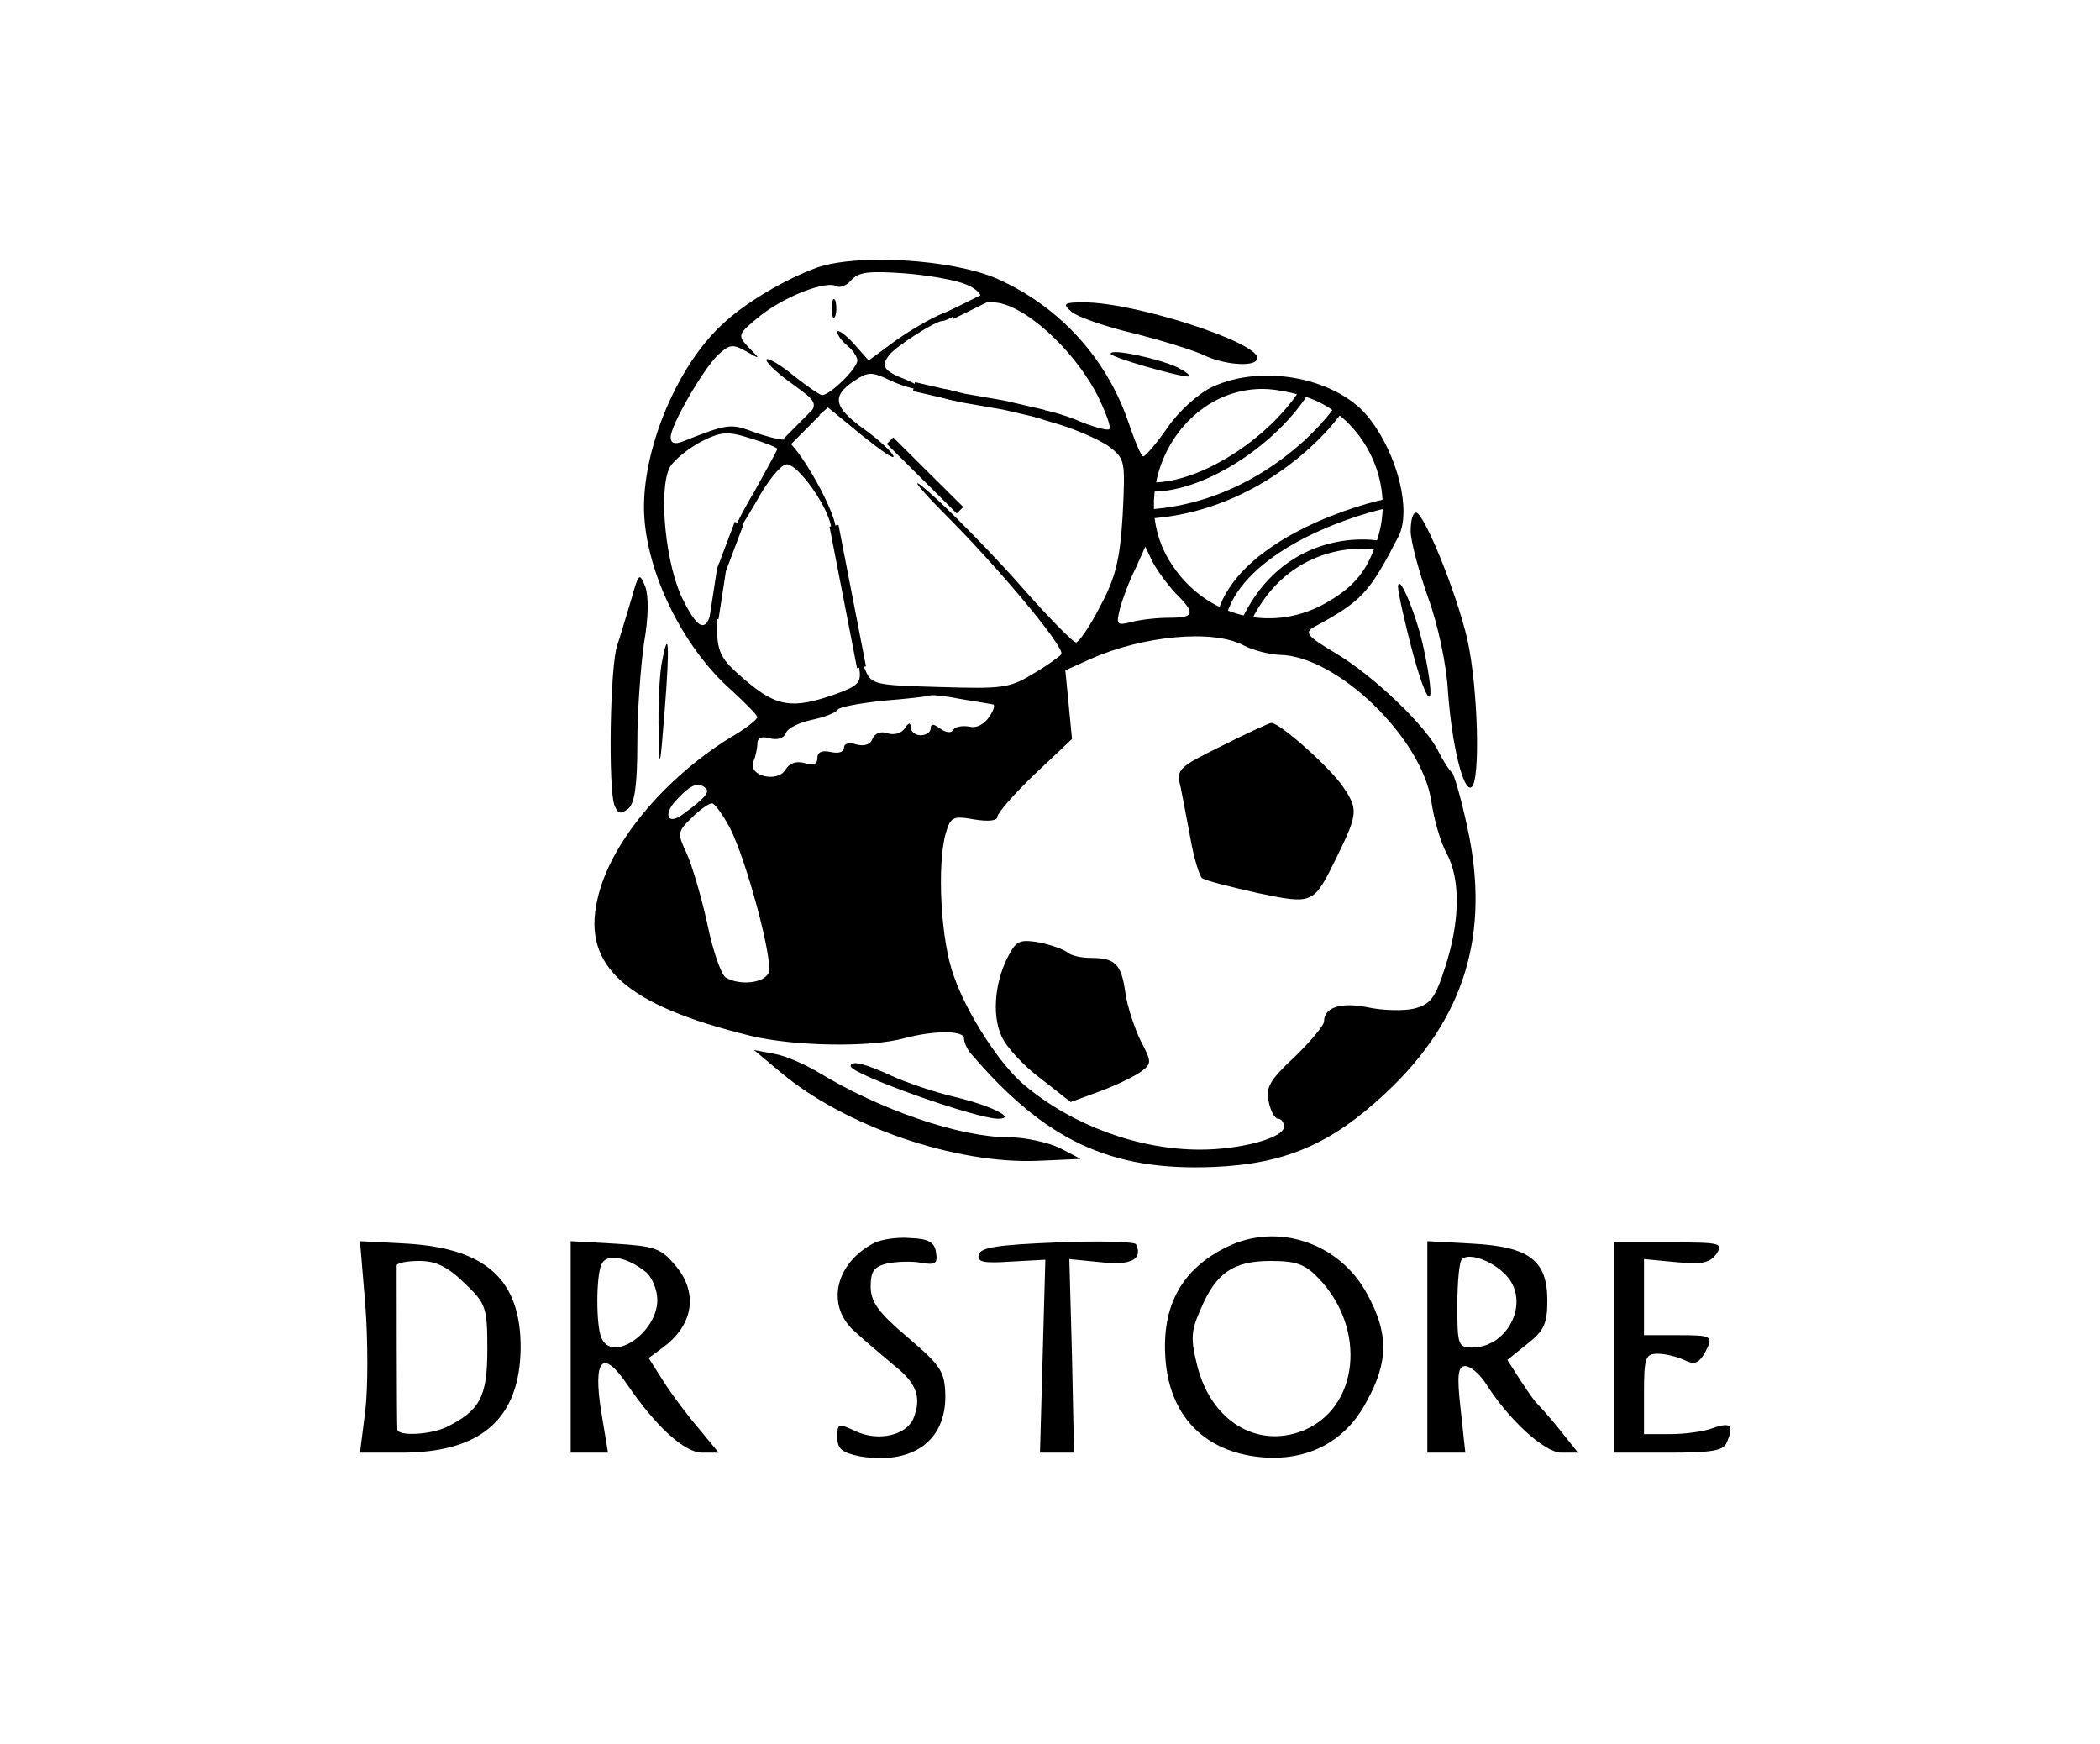 <svg width="230" height="191" viewBox="0 0 230 191" fill="none" xmlns="http://www.w3.org/2000/svg">
<path d="M89.444 29.317C85.939 30.604 81.558 33.178 79.076 35.548C74.257 40.019 70.533 48.756 70.533 55.529C70.533 62.166 74.622 70.769 80.099 75.577C81.632 76.999 82.946 78.287 82.946 78.557C82.946 78.761 81.632 79.844 79.952 80.793C72.651 85.33 66.737 92.442 65.422 98.538C63.743 105.853 68.635 110.12 82.216 113.439C86.962 114.59 95.359 114.725 99.01 113.709C102.295 112.829 105.581 112.829 105.581 113.709C105.581 114.116 105.873 114.793 106.238 115.267C114.489 124.953 121.644 128.272 132.962 127.797C140.775 127.459 145.813 125.291 151.8 119.67C160.416 111.61 163.263 102.263 160.708 90.613C160.051 87.498 159.248 84.789 159.029 84.586C158.737 84.382 158.08 83.366 157.568 82.35C156.327 79.641 150.486 74.02 146.251 71.513C143.184 69.684 142.819 69.278 143.914 68.669C149.171 65.824 149.975 64.944 153.187 58.712C154.575 55.936 153.114 49.907 150.048 45.911C146.689 41.441 138.365 39.748 132.743 42.389C131.21 43.134 129.092 45.031 127.851 46.859C126.682 48.553 125.441 49.975 125.222 49.975C125.003 50.043 124.273 48.282 123.543 46.114C121.133 39.138 115.949 33.517 109.232 30.536C104.339 28.369 93.825 27.759 89.444 29.317ZM105.8 31.146C106.822 31.552 107.552 32.23 107.333 32.501C107.114 32.839 107.771 33.11 108.72 33.11C111.933 33.11 117.556 38.122 120.257 43.405C121.133 45.234 121.718 46.792 121.499 46.995C121.28 47.198 119.6 46.724 117.701 45.911C115.803 45.166 113.539 44.624 112.663 44.76C111.495 44.963 112.225 45.369 115.219 46.25C117.482 46.859 120.257 48.079 121.352 48.824C123.251 50.246 123.251 50.381 122.959 56.41C122.667 61.354 122.156 63.318 120.476 66.433C119.381 68.601 118.139 70.362 117.848 70.362C117.556 70.362 114.927 67.721 112.006 64.401C109.159 61.151 104.924 56.816 102.733 54.784C99.375 51.669 99.886 52.684 103.39 56.206C109.232 62.031 116.68 70.904 116.241 71.649C116.022 71.92 114.635 72.936 113.101 73.816C110.546 75.374 109.743 75.442 102.88 75.239C95.578 75.036 95.432 74.968 94.701 73.207L93.899 71.378L94.118 73.207C94.337 74.764 94.044 75.103 91.416 76.052C86.743 77.677 85.063 77.406 81.632 74.493C78.784 72.055 78.565 71.513 78.492 68.195C78.419 66.23 78.2 65.35 78.054 66.298C77.47 69.278 76.594 69.211 74.914 65.892C72.87 62.099 72.067 53.497 73.381 51.127C73.892 50.314 75.425 49.094 76.813 48.349C79.003 47.266 79.66 47.198 82.216 48.011C83.822 48.485 85.137 49.027 85.137 49.162C85.137 49.298 83.968 51.397 82.581 53.904C81.12 56.342 80.099 58.441 80.318 58.645C80.463 58.78 81.558 57.155 82.8 54.987C83.968 52.82 85.429 50.991 86.086 50.856C87.327 50.652 90.905 55.732 91.051 57.899C91.051 58.78 91.197 58.915 91.489 58.238C92.073 56.883 87.181 48.146 85.867 48.146C85.282 48.146 83.676 47.74 82.435 47.266C80.025 46.385 79.733 46.385 74.768 48.349C73.892 48.688 73.454 48.553 73.454 47.875C73.454 46.589 76.959 40.493 78.638 38.867C79.879 37.716 80.244 37.648 81.705 38.461C83.311 39.409 83.311 39.341 81.997 38.054C80.756 36.7 80.756 36.632 83.238 34.6C85.867 32.501 90.467 30.672 91.635 31.349C92 31.552 92.73 31.281 93.241 30.672C94.044 29.791 95.139 29.656 99.01 29.927C101.638 30.13 104.705 30.672 105.8 31.146ZM144.28 43.947C149.682 46.521 152.603 52.888 150.997 58.577C149.901 62.438 148.368 64.334 144.863 66.23C139.095 69.278 132.159 67.517 128.435 61.963C123.032 54.106 128.946 42.592 138.292 42.592C139.971 42.592 142.673 43.202 144.28 43.947ZM128.727 64.944C130.99 67.179 130.844 67.653 128.07 67.653C126.756 67.653 124.857 67.856 123.908 68.127C122.301 68.533 122.229 68.398 122.667 66.637C122.959 65.553 123.689 63.589 124.346 62.302L125.441 59.864L126.244 61.557C126.756 62.505 127.851 63.995 128.727 64.944ZM136.248 70.701C137.27 71.243 139.022 71.649 140.118 71.716C146.397 71.784 155.743 80.793 156.765 87.769C157.057 89.733 157.787 92.307 158.444 93.458C159.978 96.303 159.905 100.908 158.299 105.853C157.203 109.307 156.692 109.984 154.867 110.458C153.699 110.729 151.435 110.662 149.829 110.323C146.835 109.713 145.01 110.323 145.01 111.881C145.01 112.287 143.549 114.048 141.797 115.741C139.095 118.247 138.584 119.128 138.949 120.618C139.168 121.702 139.606 122.514 139.971 122.514C140.337 122.514 140.629 122.921 140.629 123.395C140.629 124.614 135.882 125.901 131.429 125.901C124.711 125.901 117.482 123.259 112.225 118.857C109.597 116.69 105.946 111.136 104.486 106.937C103.025 103.076 102.587 94.609 103.61 91.155C104.12 89.462 104.413 89.326 106.676 89.733C108.282 90.004 109.232 89.868 109.232 89.462C109.232 89.056 111.057 86.956 113.32 84.789L117.41 80.928L117.044 77.135L116.68 73.41L119.381 72.191C125.149 69.617 132.889 68.872 136.248 70.701ZM108.72 77.135C109.013 77.135 108.867 77.745 108.356 78.49C107.771 79.37 106.895 79.776 106.165 79.573C105.435 79.438 104.632 79.573 104.413 79.912C104.194 80.319 103.61 80.251 102.952 79.776C102.222 79.234 101.93 79.234 101.93 79.776C101.93 80.183 101.419 80.522 100.835 80.522C100.251 80.522 99.74 80.115 99.74 79.641C99.74 79.099 99.52 79.099 99.082 79.776C98.718 80.319 97.914 80.522 97.257 80.319C96.527 80.047 95.87 80.251 95.578 80.86C95.359 81.538 94.701 81.741 93.825 81.538C93.022 81.266 92.438 81.402 92.438 81.876C92.438 82.35 91.854 82.554 90.978 82.35C90.029 82.147 89.518 82.35 89.518 83.028C89.518 83.705 89.079 83.84 88.13 83.57C87.181 83.298 86.451 83.57 86.013 84.314C85.137 85.737 81.924 84.992 82.508 83.434C82.727 82.892 82.946 82.012 82.946 81.47C82.946 80.793 83.384 80.589 84.333 80.86C85.137 81.063 85.867 80.86 86.086 80.251C86.305 79.709 87.619 79.099 88.933 78.828C90.248 78.557 91.489 78.083 91.708 77.745C91.927 77.406 94.263 76.999 96.819 76.729C99.448 76.525 101.638 76.255 101.784 76.187C101.857 76.052 103.39 76.187 105.07 76.525C106.749 76.796 108.356 77.067 108.72 77.135ZM77.324 86.346C77.762 86.753 77.105 87.498 74.768 89.191C73.016 90.478 72.578 89.056 74.257 87.43C75.718 85.872 76.52 85.602 77.324 86.346ZM79.952 90.681C81.778 94.271 84.699 105.175 84.187 106.53C83.676 107.681 81.048 107.953 79.514 107.072C79.003 106.801 78.054 104.092 77.47 101.179C76.813 98.199 75.79 94.745 75.206 93.458C74.184 91.291 74.184 91.088 75.718 89.597C76.594 88.717 77.616 87.972 77.981 87.972C78.273 87.972 79.149 89.191 79.952 90.681Z" fill="black"/>
<path d="M104.212 34.465L108.319 32.433" stroke="black"/>
<path d="M89.426 45.132L86.141 48.434" stroke="black"/>
<path d="M91.124 33.787C91.124 34.736 91.27 35.074 91.489 34.6C91.635 34.194 91.635 33.381 91.489 32.907C91.27 32.501 91.124 32.839 91.124 33.787Z" fill="black"/>
<path d="M103.39 34.262C102.003 34.803 99.594 36.226 97.987 37.377L95.139 39.477L93.46 37.58C92.511 36.564 91.708 36.023 91.708 36.361C91.708 36.7 92.219 37.377 92.803 37.851C93.387 38.325 93.899 39.07 93.899 39.477C93.899 40.357 90.905 43.27 90.029 43.27C89.809 43.27 88.422 42.322 86.962 41.17C85.501 39.951 84.187 39.206 83.968 39.341C83.749 39.544 84.918 40.696 86.597 41.915C89.591 44.083 89.591 44.083 88.349 45.911L87.108 47.672L88.861 46.182L90.686 44.624L94.482 47.74C96.6 49.433 98.061 50.449 97.841 49.907C97.622 49.433 96.162 48.079 94.629 46.995C91.343 44.624 91.051 43.405 93.46 41.78C95.067 40.696 95.432 40.696 97.33 41.577C98.425 42.118 99.886 42.592 100.47 42.592C101.054 42.525 100.47 42.118 99.229 41.577C96.746 40.628 96.454 40.086 97.403 38.867C98.133 37.919 102.441 35.142 103.244 35.142C103.537 35.142 104.486 34.668 105.289 34.126C107.041 32.907 106.676 32.907 103.39 34.262Z" fill="black"/>
<path d="M102.661 43.27C103.244 43.608 104.413 43.947 105.216 43.947C106.457 43.947 106.457 43.812 105.581 43.27C104.997 42.931 103.829 42.592 103.025 42.592C101.784 42.592 101.784 42.728 102.661 43.27Z" fill="black"/>
<path d="M107.99 44.421C108.648 44.557 109.67 44.557 110.181 44.421C110.619 44.218 110.108 44.083 108.867 44.083C107.699 44.083 107.261 44.218 107.99 44.421Z" fill="black"/>
<path d="M91.854 61.896C91.854 62.979 92 63.386 92.219 62.708C92.365 62.099 92.365 61.15 92.219 60.676C92 60.27 91.854 60.744 91.854 61.896Z" fill="black"/>
<path d="M78.638 62.641C78.638 63.386 78.857 63.589 79.076 63.047C79.295 62.573 79.222 61.963 79.003 61.76C78.784 61.489 78.565 61.896 78.638 62.641Z" fill="black"/>
<path d="M93.314 68.668C93.314 69.753 93.46 70.159 93.68 69.481C93.825 68.872 93.825 67.924 93.68 67.449C93.46 67.043 93.314 67.517 93.314 68.668Z" fill="black"/>
<path d="M133.838 81.673C129.019 84.044 128.8 84.247 129.311 86.211C129.53 87.362 130.041 89.936 130.406 91.968C130.771 94 131.356 95.896 131.648 96.167C132.013 96.438 134.714 97.115 137.708 97.793C143.914 99.08 143.841 99.08 146.47 93.729C148.733 89.123 148.733 88.581 147.127 86.211C145.739 84.111 140.19 79.167 139.241 79.167C139.022 79.167 136.539 80.318 133.838 81.673Z" fill="black"/>
<path d="M110.619 104.363C109.013 107.14 108.575 111 109.67 113.439C110.181 114.658 112.152 116.757 113.978 118.112L117.263 120.686L120.403 119.535C122.082 118.925 124.054 117.977 124.857 117.435C126.171 116.487 126.171 116.351 124.93 113.98C124.273 112.626 123.47 110.255 123.251 108.697C122.813 105.582 122.156 104.905 119.454 104.905C118.359 104.905 117.263 104.633 116.899 104.295C116.461 103.956 115.146 103.482 113.832 103.211C111.861 102.873 111.349 103.008 110.619 104.363Z" fill="black"/>
<path d="M117.337 34.126C117.92 34.668 120.987 35.752 124.127 36.497C127.34 37.309 130.844 38.393 131.94 38.935C134.276 40.019 137.708 40.222 137.708 39.206C137.708 37.445 124.273 33.11 118.724 33.11C116.533 33.11 116.314 33.245 117.337 34.126Z" fill="black"/>
<path d="M121.644 38.732C121.644 39.138 129.019 41.238 130.187 41.238C130.48 41.17 129.968 40.764 128.946 40.222C126.901 39.274 121.644 38.122 121.644 38.732Z" fill="black"/>
<path d="M154.501 58.171C154.501 59.254 155.378 62.505 156.4 65.418C157.495 68.398 158.444 72.868 158.59 75.78C159.029 81.673 160.27 86.753 161.146 86.211C162.168 85.669 161.876 75.239 160.708 70.023C159.54 64.944 155.962 56.139 155.086 56.139C154.72 56.139 154.501 57.019 154.501 58.171Z" fill="black"/>
<path d="M69.146 65.621C68.635 67.314 67.978 69.549 67.613 70.633C66.809 72.8 66.591 86.549 67.32 88.243C67.686 89.123 67.978 89.191 68.781 88.581C69.511 88.04 69.803 86.008 69.803 81.402C69.803 77.88 70.168 73.004 70.533 70.43C71.044 67.585 71.044 65.282 70.68 64.266C70.022 62.641 69.949 62.776 69.146 65.621Z" fill="black"/>
<path d="M153.114 64.266C153.114 64.808 153.844 68.195 154.794 71.716C156.546 78.083 157.349 77.745 155.962 71.174C155.232 67.585 153.187 62.573 153.114 64.266Z" fill="black"/>
<path d="M72.432 72.868C72.213 74.29 72.067 77.541 72.139 80.183C72.213 84.517 72.286 84.314 72.797 77.812C73.381 70.497 73.235 68.398 72.432 72.868Z" fill="black"/>
<path d="M85.501 117.435C92.511 123.327 104.632 127.527 113.759 127.12L118.359 126.917L116.022 125.698C114.708 125.088 112.225 124.546 110.473 124.546C105.143 124.546 96.381 121.566 89.518 117.367C88.13 116.554 86.013 115.606 84.771 115.403L82.581 114.996L85.501 117.435Z" fill="black"/>
<path d="M93.168 116.757C93.168 117.638 106.895 122.514 109.305 122.514C111.422 122.514 108.575 121.092 104.632 120.144C102.295 119.602 99.156 118.519 97.549 117.773C94.775 116.487 93.168 116.08 93.168 116.757Z" fill="black"/>
<path d="M95.724 136.128C91.562 138.296 90.467 142.766 93.387 145.611C94.337 146.491 96.308 148.185 97.768 149.404C100.397 151.436 100.981 152.993 100.032 155.364C99.229 157.193 96.235 157.87 93.825 156.786C91.781 155.838 91.708 155.838 91.708 157.396C91.708 158.682 92.219 159.089 94.191 159.495C99.959 160.444 103.61 157.802 103.537 152.79C103.463 150.216 103.099 149.607 99.448 146.491C96.162 143.714 95.359 142.563 95.359 140.87C95.359 139.244 95.724 138.702 97.184 138.363C98.206 138.16 99.886 138.093 100.908 138.296C102.441 138.566 102.733 138.363 102.514 137.144C102.368 136.061 101.711 135.654 99.74 135.587C98.352 135.451 96.527 135.722 95.724 136.128Z" fill="black"/>
<path d="M115.803 136.061C109.159 136.331 107.406 136.603 107.187 137.415C107.041 138.228 107.699 138.363 110.765 138.16L114.489 137.957L114.197 148.523L113.905 159.089H115.803H117.629L117.41 148.523L117.118 137.889L120.549 138.228C123.835 138.635 125.222 137.889 124.419 136.264C124.346 135.993 120.403 135.857 115.803 136.061Z" fill="black"/>
<path d="M134.422 136.535C129.238 139.041 127.048 143.308 127.705 149.471C128.362 155.296 132.086 158.954 137.927 159.563C143.111 160.105 147.346 157.938 149.682 153.468C152.092 149.132 152.092 146.017 149.756 141.75C146.762 136.128 139.971 133.825 134.422 136.535ZM144.352 139.921C149.756 145.475 148.88 154.28 142.6 156.719C137.635 158.615 132.67 155.635 131.137 149.607C130.406 146.694 130.406 145.814 131.501 143.375C133.181 139.379 135.08 138.092 139.168 138.092C141.943 138.092 142.892 138.431 144.352 139.921Z" fill="black"/>
<path d="M40.013 142.902C40.305 146.762 40.305 151.977 40.013 154.483L39.429 159.089H43.956C52.718 159.089 56.952 155.364 57.025 147.575C57.025 140.192 53.302 136.738 44.613 136.196L39.429 135.925L40.013 142.902ZM50.892 140.531C53.229 142.766 53.375 143.172 53.375 147.778C53.375 152.993 52.571 154.483 48.848 156.312C47.095 157.125 43.517 157.328 43.517 156.515C43.444 155.635 43.444 139.108 43.444 138.566C43.517 138.296 44.613 138.092 45.927 138.092C47.752 138.092 48.994 138.702 50.892 140.531Z" fill="black"/>
<path d="M62.501 147.507V159.089H64.546H66.591L65.861 154.687C64.911 148.794 66.006 147.642 68.708 151.639C71.848 156.244 74.987 159.089 76.886 159.089H78.711L76.594 156.515C75.425 155.161 73.673 152.858 72.724 151.367L71.044 148.726L72.505 147.642C76.01 145.137 76.52 141.479 73.892 138.499C72.359 136.67 71.629 136.467 67.32 136.196L62.501 135.925V147.507ZM70.752 139.312C71.409 139.854 71.994 141.276 71.994 142.36C71.994 145.949 67.029 149.336 65.861 146.491C65.276 145.137 65.276 139.854 65.861 138.499C66.371 137.212 68.635 137.619 70.752 139.312Z" fill="black"/>
<path d="M156.327 147.507V159.089H158.444H160.489L159.978 154.348C159.54 150.555 159.686 149.607 160.489 149.607C161 149.607 162.022 150.42 162.68 151.436C165.235 155.499 169.178 159.089 171.003 159.089H172.829L170.784 156.515C169.689 155.161 168.52 153.874 168.301 153.671C168.082 153.467 167.28 152.316 166.476 151.097L165.089 148.929L167.28 147.169C169.105 145.746 169.47 144.933 169.47 142.427C169.47 138.025 167.499 136.535 161.292 136.196L156.327 135.925V147.507ZM164.943 139.65C167.644 142.495 165.235 147.507 161.292 147.575C159.686 147.575 159.613 147.304 159.613 142.969C159.613 140.395 159.832 138.092 160.124 137.889C160.927 137.144 163.482 138.092 164.943 139.65Z" fill="black"/>
<path d="M176.771 147.575V159.089H182.686C187.432 159.089 188.746 158.886 189.111 158.005C189.914 156.109 189.622 155.703 187.651 156.38C186.629 156.786 184.511 157.057 182.905 157.057H180.057V152.655C180.057 148.658 180.203 148.252 181.59 148.252C182.394 148.252 183.708 148.591 184.438 148.929C185.533 149.471 185.971 149.336 186.629 148.32C187.724 146.288 187.651 146.22 183.708 146.22H180.057V142.089V137.889L183.635 138.228C186.482 138.499 187.286 138.296 188.016 137.28C188.746 136.128 188.454 136.061 182.832 136.061H176.771V147.575Z" fill="black"/>
<path d="M114.343 45.386L109.962 44.37L105.581 43.608L100.105 42.338" stroke="black"/>
<path d="M91.343 57.578L94.355 73.071" stroke="black"/>
<path d="M80.938 57.324L79.021 62.404L78.2 67.737" stroke="black"/>
<path d="M151.855 59.864C148.295 59.017 140.19 59.559 136.248 68.499" stroke="black"/>
<path d="M146.926 44.37C144.462 48.096 136.74 55.698 125.569 56.308" stroke="black"/>
<path d="M105.143 55.878L97.476 48.258" stroke="black"/>
<path d="M142.655 43.178C139.095 48.512 131.702 53.338 126.226 53.338M151.964 55.116C146.853 56.217 136.083 60.145 133.893 67.053" stroke="black"/>
</svg>
